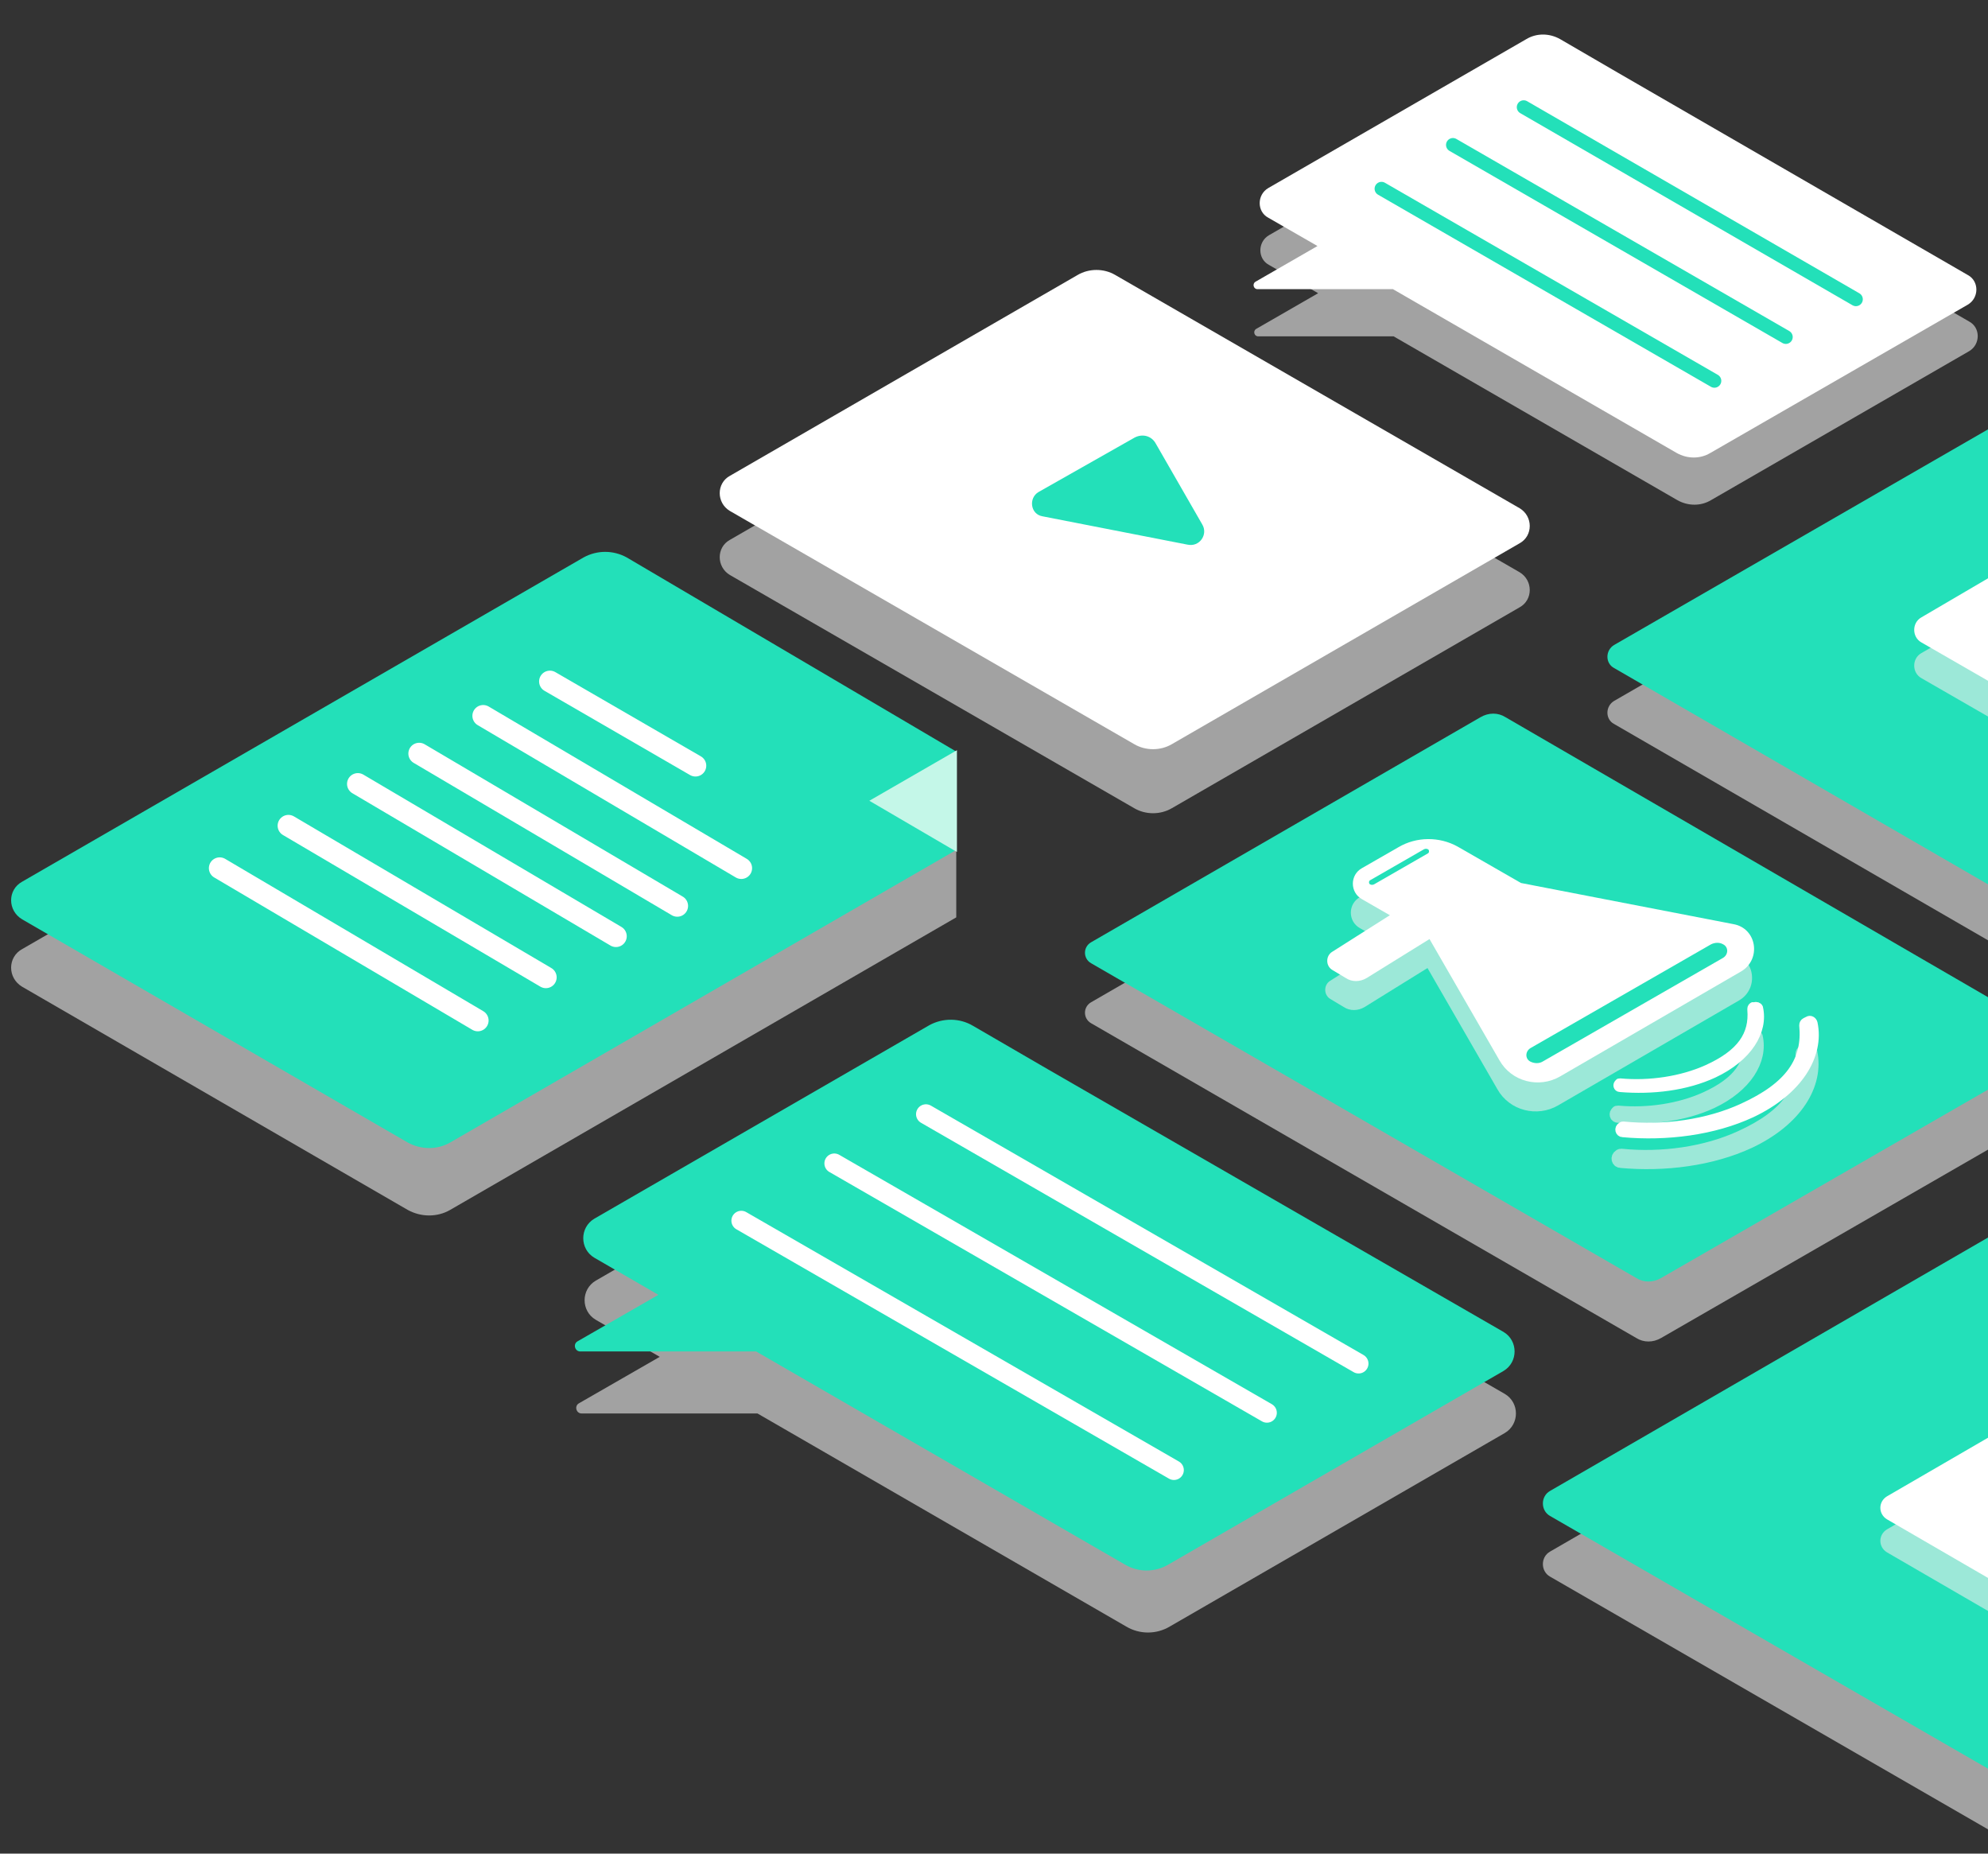 <?xml version="1.0" encoding="utf-8"?>
<!-- Generator: Adobe Illustrator 21.0.0, SVG Export Plug-In . SVG Version: 6.00 Build 0)  -->
<svg version="1.1" id="Layer_1" xmlns="http://www.w3.org/2000/svg" xmlns:xlink="http://www.w3.org/1999/xlink" x="0px" y="0px"
	 viewBox="0 0 295 275" style="enable-background:new 0 0 295 275;" xml:space="preserve">
<rect x="0" y="0" width="295" height="275" fill="#333333" stroke="none"/>
<style type="text/css">
	.st0{opacity:0.6;fill:#EDEDED;}
	.st1{fill:#23e0b9;}
	.st2{fill:none;stroke:#FFFFFF;stroke-width:2.937;stroke-linecap:round;stroke-linejoin:round;stroke-miterlimit:10;}
	.st3{fill:#FFFFFF;}
	.st4{fill:none;stroke:#23e0b9;stroke-width:2.045;stroke-linecap:round;stroke-miterlimit:10;}
	.st5{fill:none;stroke:#FFFFFF;stroke-width:3.206;stroke-linecap:round;stroke-miterlimit:10;}
	.st6{fill:#C4F7E8;}
	.st7{opacity:0.6;}
	.st8{fill:#EDEDED;}
	.st9{fill:#EDEDED;stroke:#EDEDED;stroke-width:1.749;stroke-miterlimit:10;}
	.st10{fill:#FFFFFF;stroke:#FFFFFF;stroke-width:1.224;stroke-miterlimit:10;}
</style>
<g>
	<g>
		<path class="st0" d="M141.4,159.4l-53,30.6c-2.2,1.3-2.2,4.5,0,5.8l9.5,5.5l-12,6.9c-0.7,0.4-0.4,1.5,0.4,1.5h26.1l54.7,31.6
			c2,1.2,4.5,1.2,6.5,0l49.7-28.7c2.2-1.3,2.2-4.5,0-5.8l-67.5-38.9L141.4,159.4z"/>
		<path class="st1" d="M137.9,152.1l-49.7,28.7c-2.2,1.3-2.2,4.5,0,5.8l9.5,5.5l-12,6.9c-0.7,0.4-0.4,1.5,0.4,1.5h26.1l54.7,31.6
			c2,1.2,4.5,1.2,6.5,0l49.7-28.7c2.2-1.3,2.2-4.5,0-5.8l-67.5-38.9l-11.2-6.5C142.4,151,139.9,151,137.9,152.1z"/>
		<line class="st2" x1="137.4" y1="165.3" x2="201.6" y2="202.3"/>
		<line class="st2" x1="123.8" y1="172.6" x2="188" y2="209.6"/>
		<line class="st2" x1="110" y1="181.1" x2="174.2" y2="218.1"/>
	</g>
	<g>
		<path class="st0" d="M229.1,11.4l-40.8,23.5c-1.7,1-1.7,3.5,0,4.4l7.3,4.2l-9.2,5.3c-0.5,0.3-0.3,1.1,0.3,1.1h20.1l42.1,24.3
			c1.6,0.9,3.5,0.9,5,0l38.3-22.1c1.7-1,1.7-3.5,0-4.4l-51.9-30L229.1,11.4z"/>
		<path class="st3" d="M226.5,5.8l-38.3,22.1c-1.7,1-1.7,3.5,0,4.4l7.3,4.2l-9.2,5.3c-0.5,0.3-0.3,1.1,0.3,1.1h20.1l42.1,24.3
			c1.6,0.9,3.5,0.9,5,0L292,45.2c1.7-1,1.7-3.5,0-4.4l-51.9-30l-8.6-5C229.9,4.9,228,4.9,226.5,5.8z"/>
		<line class="st4" x1="226.1" y1="15.9" x2="275.4" y2="44.4"/>
		<line class="st4" x1="215.6" y1="21.5" x2="265" y2="50"/>
		<line class="st4" x1="205" y1="28" x2="254.4" y2="56.5"/>
	</g>
	<g>
		<path class="st0" d="M89.8,90.9L3.3,140.8c-2.2,1.2-2.2,4.3,0,5.6l57.2,33.1c2,1.1,4.4,1.1,6.3,0l75.1-43.4v-14.6L89.8,90.9z"/>
		<path class="st1" d="M86.6,82.7L3.3,130.8c-2.2,1.2-2.2,4.3,0,5.6l57.2,33.1c2,1.1,4.4,1.1,6.3,0l75.1-43.4v-14.6L93,82.7
			C91,81.6,88.6,81.6,86.6,82.7z"/>
		<line class="st5" x1="81.6" y1="101.1" x2="103.2" y2="113.6"/>
		<line class="st5" x1="71.7" y1="106.2" x2="110" y2="128.8"/>
		<line class="st5" x1="62.2" y1="111.8" x2="100.5" y2="134.4"/>
		<line class="st5" x1="53.1" y1="116.3" x2="91.4" y2="138.9"/>
		<line class="st5" x1="42.8" y1="122.5" x2="81" y2="145"/>
		<line class="st5" x1="32.6" y1="128.8" x2="70.9" y2="151.4"/>
		<polygon class="st6" points="142,111.3 142,126.4 129,118.8 		"/>
	</g>
	<g>
		<path class="st0" d="M165.5,50.3l60,34.6c2,1.2,2,4.1,0,5.2l-51.6,29.8c-1.7,1-3.9,1-5.6,0l-60-34.6c-2-1.2-2-4.1,0-5.2l51.6-29.8
			C161.6,49.3,163.8,49.3,165.5,50.3z"/>
		<path class="st3" d="M165.5,40.8l60,34.6c2,1.2,2,4.1,0,5.2l-51.6,29.8c-1.7,1-3.9,1-5.6,0l-60-34.6c-2-1.2-2-4.1,0-5.2l51.6-29.8
			C161.6,39.8,163.8,39.8,165.5,40.8z"/>
		<path class="st1" d="M171.5,65.8l6.9,12c0.9,1.5-0.4,3.4-2.2,3l-21.5-4.2c-1.8-0.3-2.1-2.7-0.6-3.6l14.3-8.1
			C169.6,64.3,170.9,64.7,171.5,65.8z"/>
	</g>
	<path class="st3" d="M228.3,154.6"/>
	<g>
		<path class="st0" d="M223.4,115.3c-1.1-0.7-2.5-0.7-3.7,0l-57.8,33.4c-1.2,0.7-1.2,2.4,0,3.1l80.9,46.7c1.1,0.7,2.5,0.7,3.7,0
			l48.6-28v-13.6L223.4,115.3z"/>
		<path class="st1" d="M223.4,106.4c-1.1-0.7-2.5-0.7-3.7,0l-57.8,33.4c-1.2,0.7-1.2,2.4,0,3.1l80.9,46.7c1.1,0.7,2.5,0.7,3.7,0
			l48.6-28V148L223.4,106.4z"/>
		<g class="st7">
			<g>
				<path class="st8" d="M207.2,130l-5.4,3.1c-1.8,1-1.8,3.6,0,4.6l9.9,5.7l10.5,18.2c1.8,3.2,5.9,4.2,9,2.4l26.9-15.6
					c3-1.8,2.3-6.4-1.2-7l-31.5-6.1L216,130C213.3,128.4,209.9,128.4,207.2,130z"/>
				<path class="st8" d="M206.7,139.6l5.8,3.6l-10,6.2c-1,0.6-2.2,0.6-3.1,0l-2-1.2c-1-0.6-1-2.1,0-2.7L206.7,139.6z"/>
				<path class="st8" d="M253.6,144.5l-26.8,15.4c-0.8,0.5-0.8,1.6,0,2l0,0c0.6,0.3,1.3,0.3,1.8,0l26.8-15.4c0.8-0.5,0.8-1.6,0-2
					l0,0C254.9,144.1,254.2,144.1,253.6,144.5z"/>
				<path class="st8" d="M211,130.3l-8,4.6c-0.2,0.1-0.2,0.5,0,0.6l0,0c0.2,0.1,0.4,0.1,0.6,0l8-4.6c0.2-0.1,0.2-0.5,0-0.6l0,0
					C211.4,130.2,211.2,130.2,211,130.3z"/>
			</g>
			<path class="st9" d="M259.8,153.6c-0.2,0.1-0.2,0.3-0.2,0.5c0.3,3.7-1.5,6.5-6.6,8.8c-3.8,1.7-8.5,2.4-12.9,2
				c-0.1,0-0.2,0-0.2,0.1l0,0c-0.3,0.2-0.2,0.7,0.2,0.7c4.8,0.4,9.8-0.2,13.9-2.1c5.1-2.4,7.5-6.3,6.7-9.8c-0.1-0.2-0.4-0.3-0.6-0.2
				L259.8,153.6z"/>
			<path class="st9" d="M267.6,155.9c-0.2,0.1-0.3,0.3-0.3,0.5c0.5,5.2-2,9-9,12.2c-5.2,2.4-11.7,3.3-17.7,2.7c-0.1,0-0.2,0-0.3,0.1
				l0,0c-0.5,0.3-0.3,1,0.2,1c6.5,0.6,13.5-0.3,19.1-2.9c7-3.3,10.2-8.6,9.2-13.4c-0.1-0.4-0.5-0.6-0.8-0.4L267.6,155.9z"/>
		</g>
		<g>
			<g>
				<path class="st3" d="M207.5,125.7l-5.4,3.1c-1.8,1-1.8,3.6,0,4.6l9.9,5.7l10.5,18.2c1.8,3.2,5.9,4.2,9,2.4l26.9-15.6
					c3-1.8,2.3-6.4-1.2-7l-31.5-6.1l-9.4-5.4C213.6,124.1,210.2,124.1,207.5,125.7z"/>
				<path class="st3" d="M207,135.3l5.8,3.6l-10,6.2c-1,0.6-2.2,0.6-3.1,0l-2-1.2c-1-0.6-1-2.1,0-2.7L207,135.3z"/>
				<path class="st1" d="M253.9,140.1l-26.8,15.4c-0.8,0.5-0.8,1.6,0,2l0,0c0.6,0.3,1.3,0.3,1.8,0l26.8-15.4c0.8-0.5,0.8-1.6,0-2h0
					C255.2,139.8,254.5,139.8,253.9,140.1z"/>
				<path class="st1" d="M211.3,126l-8,4.6c-0.2,0.1-0.2,0.5,0,0.6l0,0c0.2,0.1,0.4,0.1,0.6,0l8-4.6c0.2-0.1,0.2-0.5,0-0.6l0,0
					C211.7,125.9,211.5,125.9,211.3,126z"/>
			</g>
			<path class="st10" d="M260.1,149.3c-0.2,0.1-0.2,0.3-0.2,0.5c0.3,3.7-1.5,6.5-6.6,8.8c-3.8,1.7-8.5,2.4-12.9,2
				c-0.1,0-0.2,0-0.2,0.1l0,0c-0.3,0.2-0.2,0.7,0.2,0.7c4.8,0.4,9.8-0.2,13.9-2.1c5.1-2.4,7.5-6.3,6.7-9.8c-0.1-0.2-0.4-0.3-0.6-0.2
				L260.1,149.3z"/>
			<path class="st10" d="M267.9,151.6c-0.2,0.1-0.3,0.3-0.3,0.5c0.5,5.2-2,9-9,12.2c-5.2,2.4-11.7,3.3-17.7,2.7
				c-0.1,0-0.2,0-0.3,0.1l0,0c-0.5,0.3-0.3,1,0.2,1c6.5,0.6,13.5-0.3,19.1-2.9c7-3.3,10.2-8.6,9.2-13.4c-0.1-0.4-0.5-0.6-0.8-0.4
				L267.9,151.6z"/>
		</g>
	</g>
	<g>
		<path class="st0" d="M239.5,104c-1.3,0.8-1.3,2.7,0,3.4l55.5,32.1V72L239.5,104z"/>
		<path class="st1" d="M239.5,95.7c-1.3,0.8-1.3,2.7,0,3.4l55.5,32.1V63.7L239.5,95.7z"/>
		<g>
			<path class="st0" d="M285.1,96.9c-1.4,0.8-1.4,2.9,0,3.7l9.9,5.7V91.2L285.1,96.9z"/>
			<path class="st3" d="M285.1,91.6c-1.4,0.8-1.4,2.9,0,3.7l9.9,5.7V85.8L285.1,91.6z"/>
		</g>
	</g>
	<g>
		<path class="st0" d="M230,230.2c-1.4,0.8-1.4,2.9,0,3.7l65,37.5v-78.8L230,230.2z"/>
		<path class="st1" d="M230,221.2c-1.4,0.8-1.4,2.9,0,3.7l65,37.5v-78.8L230,221.2z"/>
		<g>
			<path class="st0" d="M280,226.9c-1.3,0.8-1.3,2.6,0,3.4l15,8.7v-20.8L280,226.9z"/>
			<path class="st3" d="M280,222c-1.3,0.8-1.3,2.6,0,3.4l15,8.7v-20.8L280,222z"/>
		</g>
	</g>
</g>
</svg>
